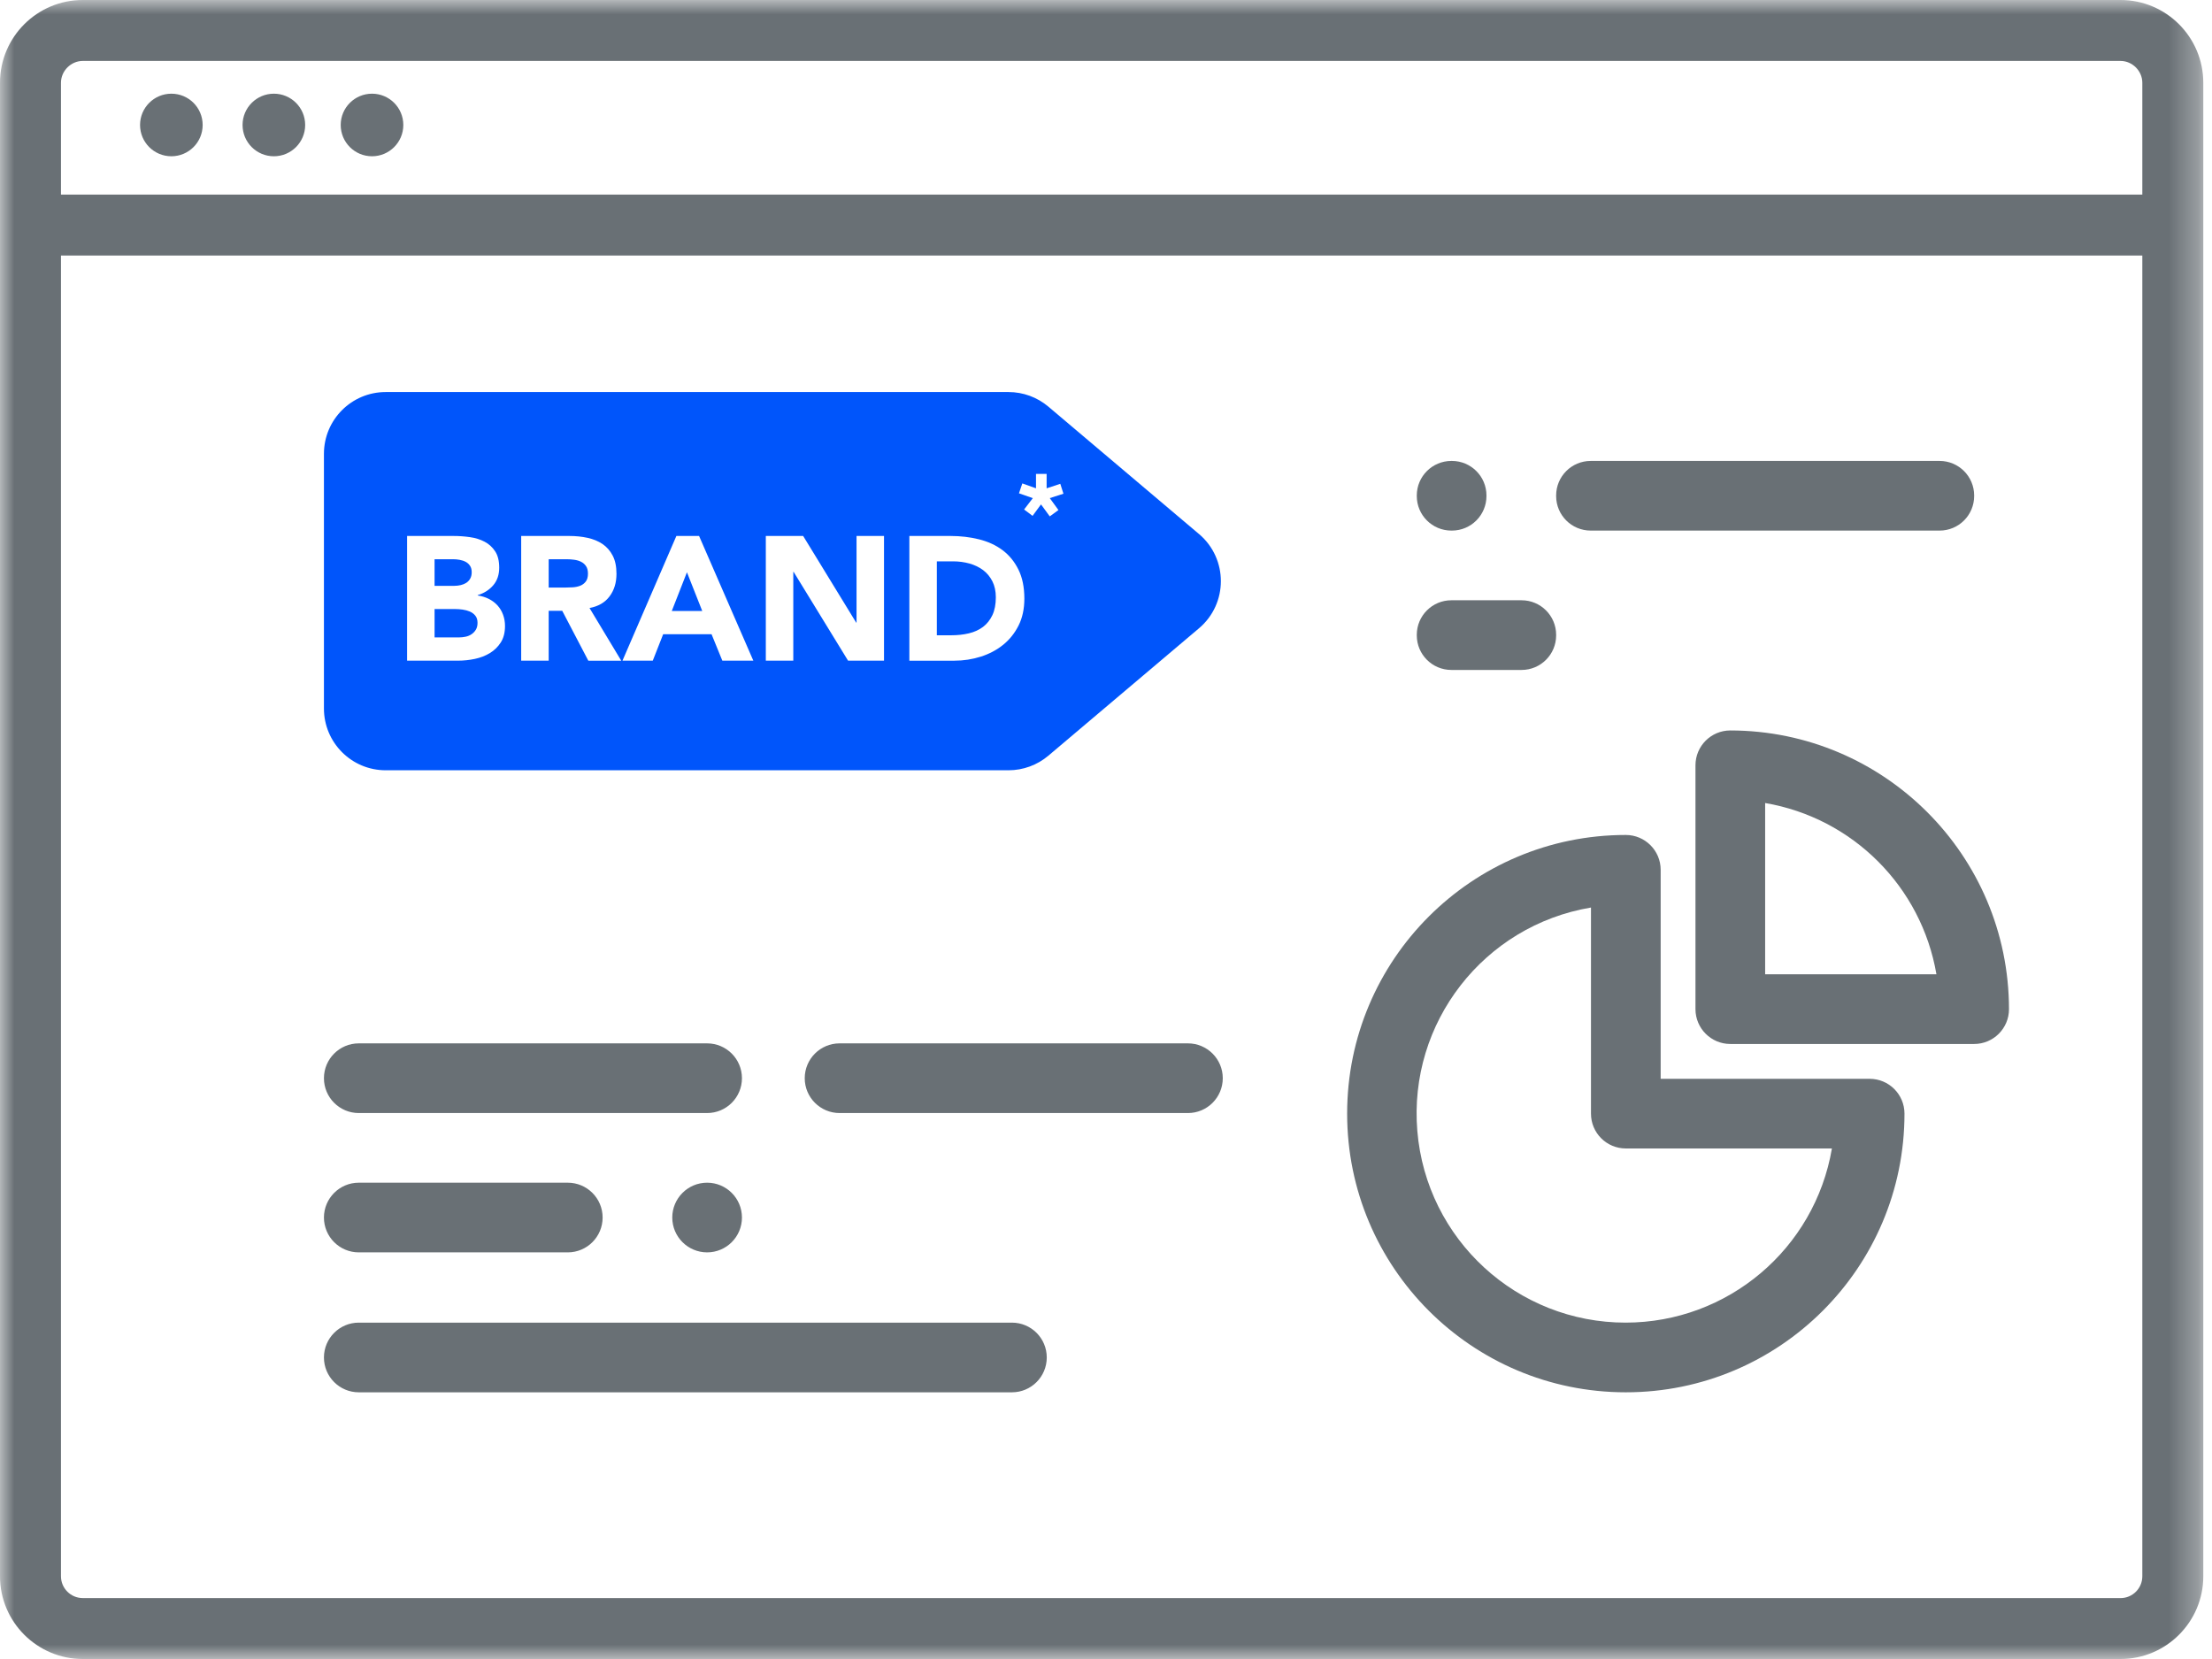 <svg xmlns="http://www.w3.org/2000/svg" xmlns:xlink="http://www.w3.org/1999/xlink" width="76" height="57" viewBox="0 0 76 57">
    <defs>
        <path id="prefix__a" d="M0 0L75.701 0 75.701 57 0 57z"/>
    </defs>
    <g fill="none" fill-rule="evenodd">
        <mask id="prefix__b" fill="#fff">
            <use xlink:href="#prefix__a"/>
        </mask>
        <path fill="#697075" d="M72.858 54.906H2.843c-.413 0-.748-.336-.748-.749V8.78h71.511v45.378c0 .413-.335.749-.748.749M2.843 2.094h70.015c.406 0 .748.343.748.749v3.842H2.095V2.843c0-.406.342-.749.748-.749M72.858 0H2.843C1.275 0 0 1.275 0 2.843v51.314C0 55.725 1.275 57 2.843 57h70.015c1.568 0 2.843-1.275 2.843-2.843V2.843C75.7 1.275 74.426 0 72.858 0" mask="url(#prefix__b)"/>
        <path fill="#697075" d="M6.963 4.294c0 .594-.481 1.075-1.075 1.075s-1.076-.48-1.076-1.075c0-.594.482-1.075 1.076-1.075.594 0 1.075.48 1.075 1.075M10.485 4.294c0 .594-.482 1.075-1.075 1.075-.594 0-1.076-.48-1.076-1.075 0-.594.482-1.075 1.076-1.075.593 0 1.075.48 1.075 1.075M13.857 4.294c0 .594-.482 1.075-1.075 1.075-.594 0-1.076-.48-1.076-1.075 0-.594.482-1.075 1.076-1.075.593 0 1.075.48 1.075 1.075"/>
        <path fill="#0055FB" d="M16.14 21.01c-.076-.031-.158-.054-.247-.066-.089-.012-.172-.018-.248-.018h-.714v.974h.847c.073 0 .146-.008.22-.024.075-.016.143-.044.203-.085.06-.04.11-.092.149-.157.038-.064.057-.143.057-.236 0-.1-.025-.182-.076-.245-.05-.062-.114-.11-.19-.142M23.081 20.993L24.128 20.993 23.602 19.662zM15.83 20.103c.07-.016.133-.042.19-.078.056-.037.102-.085.136-.146.034-.06.051-.133.051-.217 0-.09-.019-.163-.057-.221-.038-.059-.088-.104-.148-.136-.06-.033-.13-.056-.206-.07-.077-.014-.151-.021-.224-.021h-.641v.914h.683c.073 0 .145-.009.215-.025M19.965 19.302c-.069-.035-.147-.058-.236-.07-.089-.012-.176-.018-.26-.018h-.617v.974h.556c.085 0 .175-.003.27-.009.094-.006.18-.024.257-.054.076-.03.14-.078.19-.143.05-.064.076-.155.076-.272 0-.109-.022-.196-.067-.26-.044-.065-.1-.114-.17-.148M33.78 19.589c-.134-.1-.29-.176-.47-.227-.18-.05-.368-.075-.565-.075h-.557v2.54h.49c.218 0 .42-.021.608-.066.188-.044.35-.118.487-.22.137-.104.245-.239.324-.406.079-.167.118-.372.118-.614 0-.21-.04-.392-.118-.548-.079-.155-.184-.283-.318-.384"/>
        <path fill="#0055FB" d="M36.366 17.524l-.298.218-.301-.412-.29.394-.291-.219.3-.39-.476-.166.115-.34.47.168v-.495h.365v.495l.47-.154.108.34-.47.151.298.41zm-1.367 3.962c-.132.264-.308.486-.53.666-.222.18-.478.315-.768.408-.291.093-.596.14-.914.14h-1.543v-4.285h1.416c.343 0 .668.038.977.115.309.077.578.2.808.372.23.172.412.395.547.669.136.274.203.607.203.998 0 .347-.065.653-.196.917zm-4.626 1.213h-1.235l-1.87-3.05h-.012v3.05h-.944v-4.284h1.283l1.822 2.977h.012v-2.977h.944v4.284zm-5.555 0l-.37-.908h-1.663l-.357.908h-1.041l1.852-4.284h.78l1.864 4.284h-1.065zm-4.605 0l-.895-1.712h-.466v1.712h-.945v-4.284h1.659c.217 0 .424.021.62.064.196.042.367.113.514.211.147.1.264.232.351.4.087.167.13.376.13.626 0 .303-.078.56-.236.772-.157.211-.387.346-.69.402l1.09 1.81h-1.132zm-3.007-.626c-.097.151-.222.273-.375.366-.154.093-.326.16-.518.2-.191.04-.382.06-.571.06h-1.755v-4.284h1.597c.186 0 .372.013.56.04.187.026.356.078.505.157.15.078.27.188.363.33.093.14.14.328.14.562 0 .242-.068.443-.203.602-.135.16-.314.274-.536.342v.012c.141.02.27.06.384.118.115.059.214.133.297.224.082.091.146.197.19.318.045.12.067.25.067.387 0 .226-.048.414-.145.566zm23.989-3.725l-5.174-4.376c-.383-.324-.868-.502-1.37-.502h-21.4c-1.171 0-2.121.95-2.121 2.122v8.751c0 1.172.95 2.122 2.121 2.122h21.4c.502 0 .987-.178 1.37-.502l5.174-4.376c1.002-.847 1.002-2.392 0-3.24z"/>
        <path fill="#697075" d="M24.295 40.635c.661 0 1.197.536 1.197 1.197s-.536 1.197-1.197 1.197c-.66 0-1.197-.536-1.197-1.197 0-.66.536-1.197 1.197-1.197M12.327 40.635h7.18c.662 0 1.198.536 1.198 1.197s-.536 1.197-1.197 1.197h-7.181c-.661 0-1.197-.536-1.197-1.197 0-.66.536-1.197 1.197-1.197M12.327 35.848h11.968c.661 0 1.197.536 1.197 1.197s-.536 1.197-1.197 1.197H12.327c-.661 0-1.197-.536-1.197-1.197s.536-1.197 1.197-1.197M28.846 35.848h11.969c.66 0 1.197.536 1.197 1.197s-.536 1.197-1.197 1.197H28.846c-.66 0-1.197-.536-1.197-1.197s.536-1.197 1.197-1.197M12.327 45.443h22.44c.662 0 1.198.536 1.198 1.197s-.536 1.197-1.197 1.197H12.327c-.661 0-1.197-.536-1.197-1.197 0-.66.536-1.197 1.197-1.197M55.86 45.443c-3.736.004-6.85-2.857-7.163-6.58-.313-3.723 2.282-7.063 5.966-7.682v7.081c0 .661.535 1.197 1.196 1.197h7.082c-.588 3.453-3.579 5.98-7.082 5.984m8.378-8.377h-7.18v-7.182c0-.66-.537-1.196-1.198-1.196-5.288 0-9.574 4.286-9.574 9.574 0 5.289 4.286 9.575 9.574 9.575 5.289 0 9.575-4.286 9.575-9.575 0-.66-.536-1.196-1.197-1.196"/>
        <path fill="#697075" d="M60.647 33.475V27.59c3.011.515 5.37 2.874 5.885 5.885h-5.885zm-1.197-8.378c-.661 0-1.197.536-1.197 1.197v8.378c0 .66.536 1.197 1.197 1.197h8.378c.66 0 1.197-.536 1.197-1.197-.006-5.285-4.29-9.57-9.575-9.575zM49.866 15.837h.019c.655 0 1.187.531 1.187 1.187v.019c0 .656-.532 1.187-1.187 1.187h-.02c-.655 0-1.187-.531-1.187-1.187v-.019c0-.656.532-1.187 1.188-1.187M54.653 15.837h11.988c.655 0 1.187.531 1.187 1.187v.019c0 .656-.532 1.187-1.187 1.187H54.653c-.656 0-1.187-.531-1.187-1.187v-.019c0-.656.531-1.187 1.187-1.187M49.866 20.624h2.412c.656 0 1.188.532 1.188 1.187v.02c0 .655-.532 1.187-1.188 1.187h-2.412c-.656 0-1.188-.532-1.188-1.188v-.019c0-.655.532-1.187 1.188-1.187"/>
    </g>
</svg>
